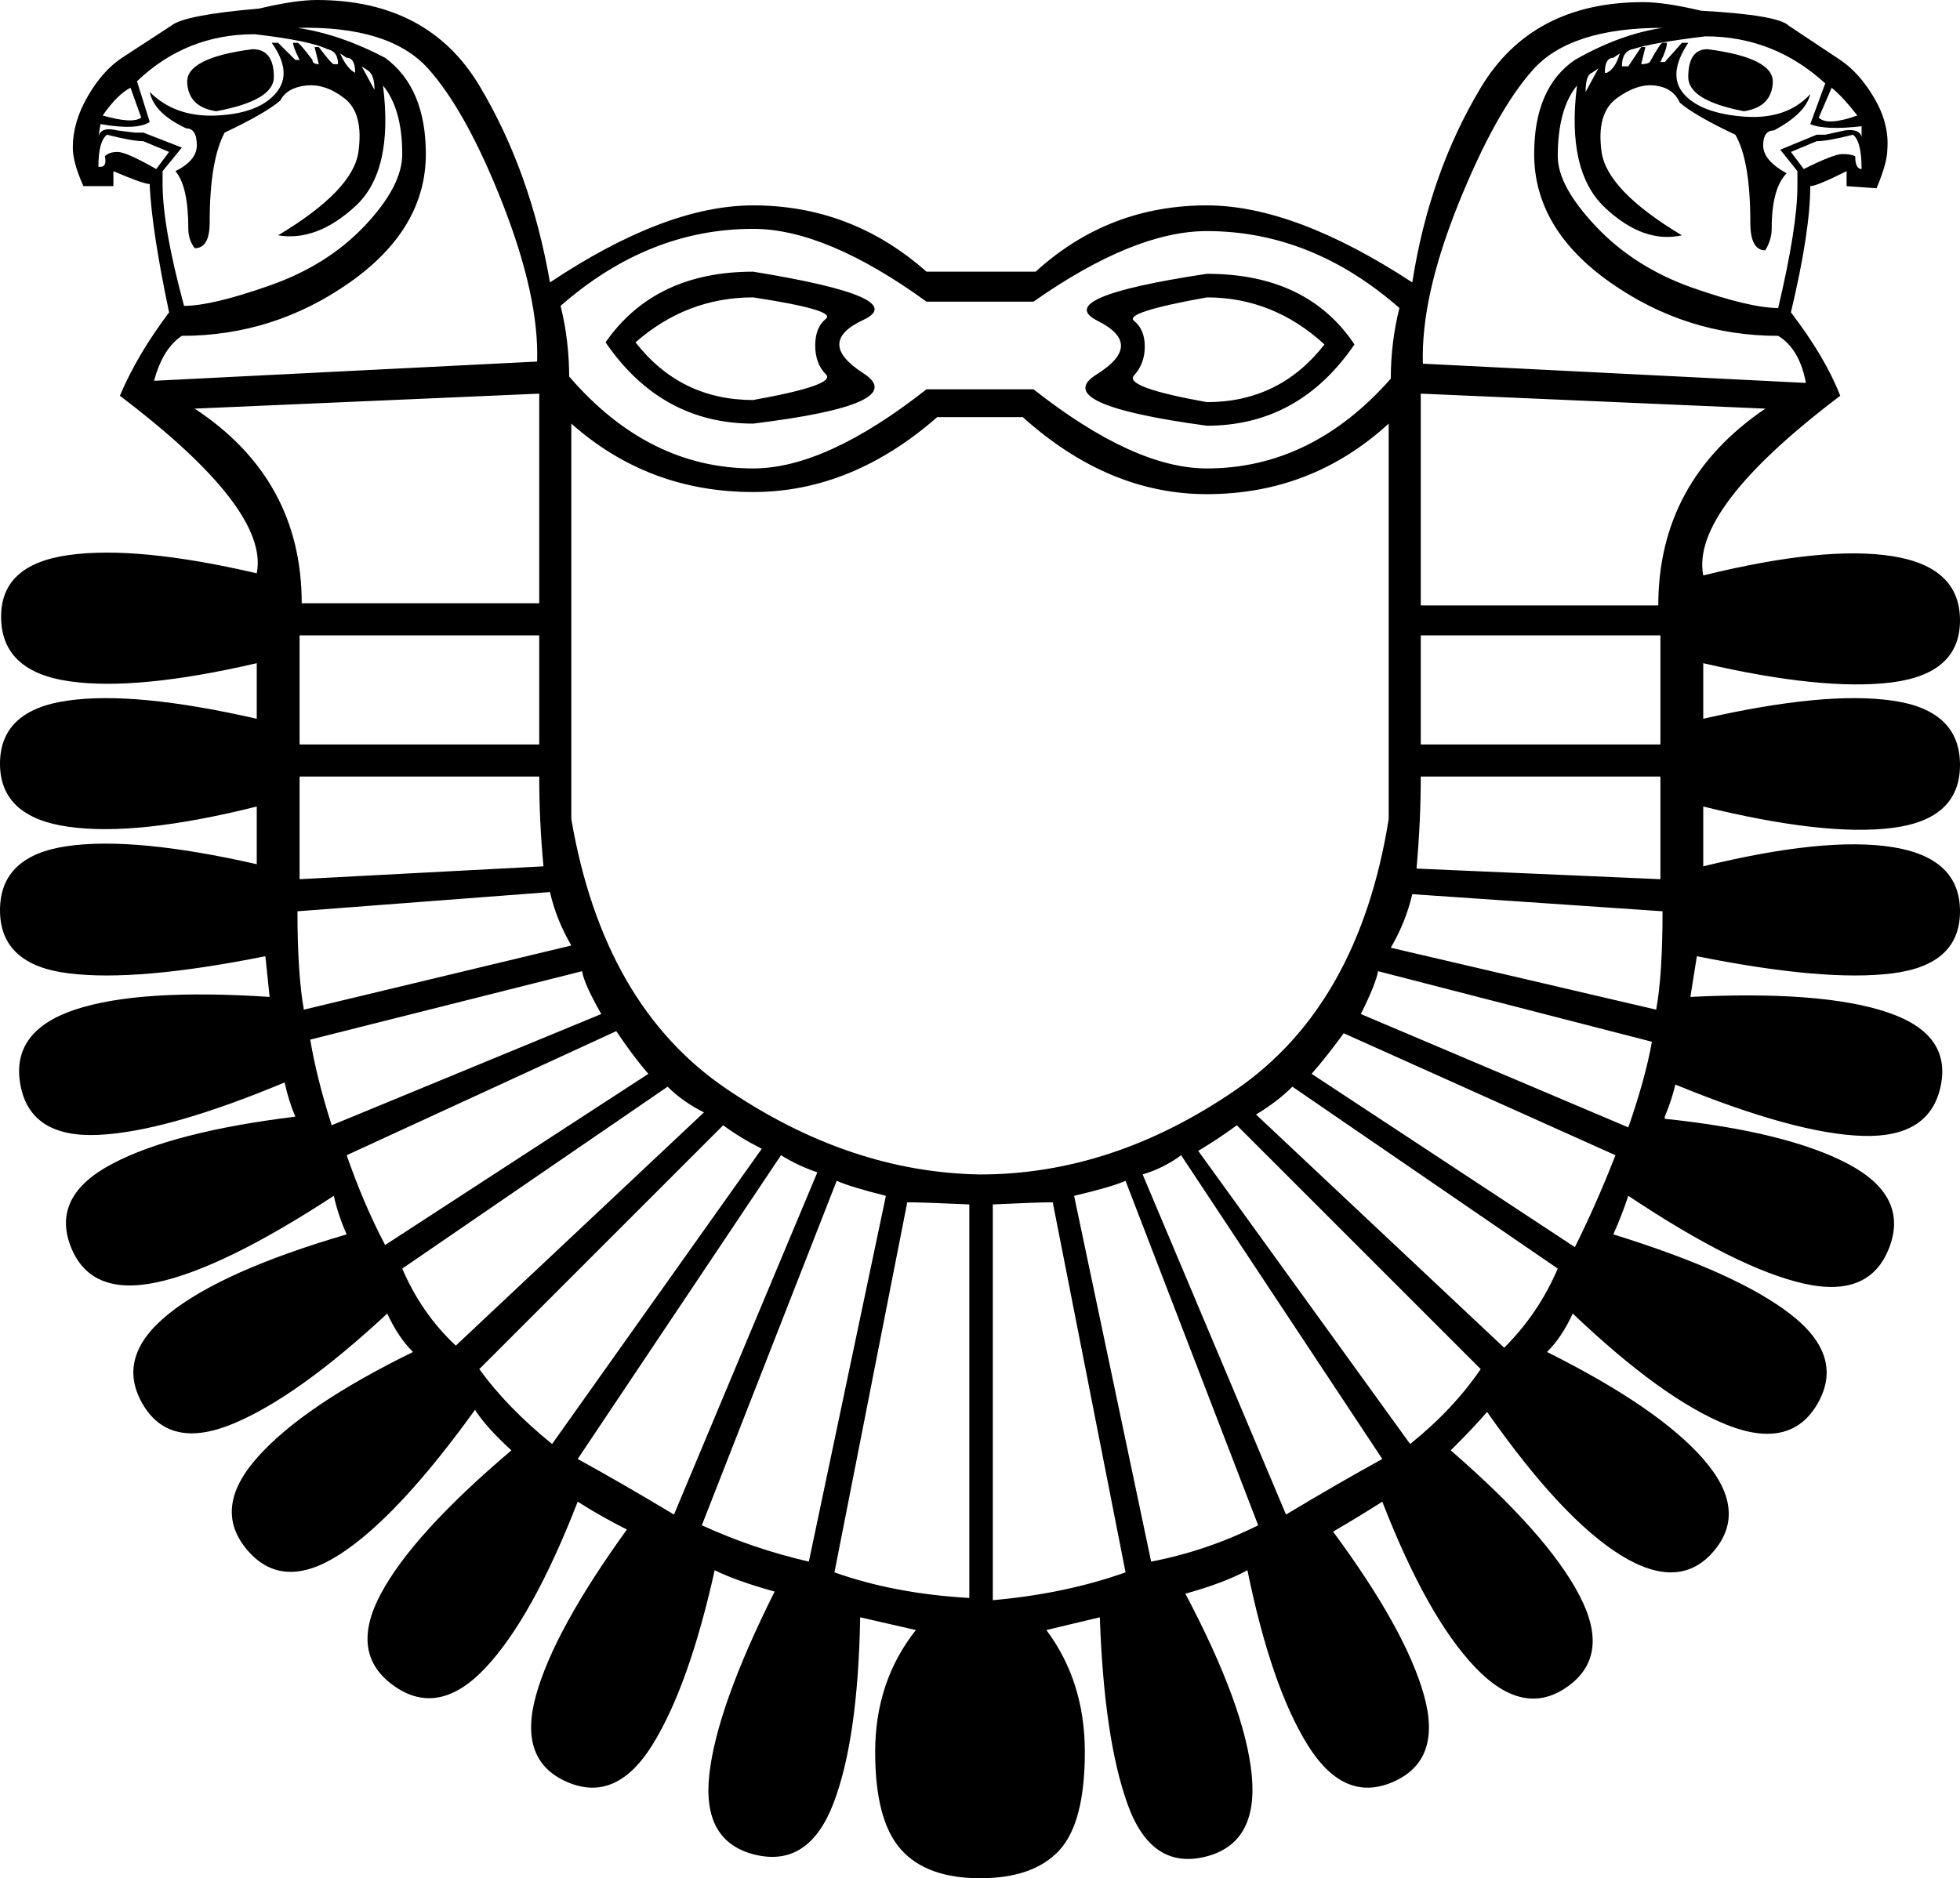 <?xml version='1.0' encoding ='UTF-8' standalone='yes'?>
<svg width='17.527' height='16.8' xmlns:inkscape='http://www.inkscape.org/namespaces/inkscape'>
<path style='fill:#000000; stroke:none' d=' M 6.735 2.43  Q 8.151 2.66 7.721 2.861  Q 7.29 3.062 7.721 3.339  Q 8.151 3.616 6.735 3.789  Q 5.913 3.789 5.415 3.062  Q 5.855 2.43 6.735 2.43  Z  M 5.683 3.062  Q 6.085 3.578 6.735 3.578  Q 7.482 3.444 7.386 3.349  Q 7.29 3.253 7.29 3.09  Q 7.29 2.928 7.386 2.851  Q 7.482 2.774 6.735 2.66  Q 6.142 2.66 5.683 3.062  Z  M 2.679 5.683  L 2.679 6.659  L 4.822 6.659  L 4.822 5.683  L 2.679 5.683  Z  M 2.66 0.249  Q 3.042 0.306 3.444 0.517  Q 3.808 0.785 3.808 1.378  Q 3.808 2.047 3.128 2.526  Q 2.449 3.004 1.626 3.004  Q 1.454 3.119 1.378 3.406  L 4.803 3.234  Q 4.822 2.66 4.497 1.827  Q 4.171 0.995 3.827 0.612  Q 3.482 0.23 2.66 0.249  Z  M 2.258 0.44  Q 2.449 0.44 2.449 0.689  Q 2.449 0.899 1.933 0.995  Q 1.684 0.957 1.674 0.737  Q 1.665 0.517 2.258 0.44  Z  M 3.042 0.478  Q 3.1 0.612 3.176 0.651  L 3.176 0.651  Q 3.176 0.517 3.1 0.517  L 3.042 0.478  Z  M 3.234 0.593  L 3.349 0.804  Q 3.349 0.67 3.291 0.631  L 3.234 0.593  Z  M 0.918 1.033  Q 1.186 1.11 1.263 1.052  L 1.167 0.785  Q 1.052 0.842 0.918 1.033  Z  M 0.899 1.11  L 0.88 1.225  Q 0.899 1.129 1.052 1.167  L 1.205 1.186  L 1.282 1.186  L 1.626 1.32  L 1.454 1.531  L 1.454 1.646  Q 1.454 2.028 1.646 2.736  Q 1.894 2.736 2.411 2.554  Q 2.928 2.373 3.262 2.019  Q 3.597 1.665 3.597 1.378  Q 3.597 0.976 3.425 0.765  Q 3.521 1.531 3.176 1.846  Q 2.832 2.162 2.487 2.105  Q 3.157 1.703 3.205 1.359  Q 3.253 1.014 3.081 0.88  Q 2.908 0.746 2.736 0.765  Q 2.564 0.785 2.507 0.899  Q 2.373 1.014 2.009 1.186  Q 1.875 1.435 1.875 1.99  Q 1.875 2.22 1.741 2.22  Q 1.684 2.143 1.684 2.047  Q 1.684 1.665 1.569 1.531  Q 1.76 1.435 1.76 1.301  Q 1.76 1.148 1.665 1.148  Q 1.378 1.014 1.339 0.823  Q 1.569 1.052 1.942 1.033  Q 2.315 1.014 2.468 0.832  Q 2.621 0.651 2.43 0.383  L 2.487 0.383  L 2.641 0.536  L 2.679 0.536  Q 2.621 0.421 2.621 0.383  L 2.66 0.383  Q 2.679 0.383 2.794 0.536  Q 2.794 0.574 2.851 0.574  L 2.813 0.421  L 2.851 0.421  Q 2.966 0.574 2.985 0.574  L 3.023 0.574  Q 3.023 0.459 2.928 0.44  Q 2.774 0.364 2.277 0.306  Q 1.665 0.306 1.225 0.727  L 1.339 1.091  Q 1.225 1.167 0.899 1.11  Z  M 0.88 1.492  L 0.899 1.492  Q 0.957 1.492 0.938 1.397  Q 0.976 1.359 1.052 1.359  Q 1.129 1.359 1.397 1.512  L 1.512 1.359  L 1.282 1.263  Q 1.186 1.263 0.957 1.205  Q 0.88 1.263 0.88 1.492  Z  M 2.679 6.946  L 2.679 7.864  L 4.86 7.749  Q 4.822 7.348 4.822 6.946  L 2.679 6.946  Z  M 2.66 8.151  Q 2.66 8.706 2.717 9.031  L 5.109 8.457  Q 4.975 8.228 4.918 7.979  L 2.66 8.151  Z  M 2.774 9.299  Q 2.832 9.644 2.966 10.065  L 5.377 9.07  Q 5.224 8.802 5.205 8.687  L 2.774 9.299  Z  M 3.1 10.333  Q 3.253 10.773 3.444 11.136  L 5.798 9.605  Q 5.664 9.452 5.511 9.223  L 3.1 10.333  Z  M 3.597 11.347  Q 3.769 11.749 4.076 12.036  L 6.295 9.95  Q 6.104 9.854 5.97 9.72  L 3.597 11.347  Z  M 4.286 12.246  Q 4.535 12.59 4.937 12.916  L 6.812 10.275  Q 6.621 10.179 6.467 10.065  L 4.286 12.246  Z  M 5.166 13.05  Q 5.549 13.26 6.027 13.547  L 7.309 10.486  Q 7.137 10.428 6.984 10.333  L 5.166 13.05  Z  M 6.276 13.643  Q 6.735 13.853 7.233 13.968  L 7.922 10.696  Q 7.615 10.62 7.482 10.562  L 6.276 13.643  Z  M 7.462 14.064  Q 7.998 14.255 8.668 14.293  L 8.668 10.773  Q 8.247 10.754 8.113 10.754  L 7.462 14.064  Z  M 2.698 5.396  L 4.822 5.396  L 4.822 3.521  L 1.741 3.655  Q 2.698 4.286 2.698 5.396  Z  M 14.829 5.415  Q 14.829 4.305 15.786 3.655  L 12.705 3.521  L 12.705 5.415  L 14.829 5.415  Z  M 12.418 7.328  L 12.418 3.789  Q 11.729 4.42 10.792 4.42  Q 9.912 4.42 9.146 3.731  L 8.381 3.731  Q 7.615 4.401 6.735 4.401  Q 5.798 4.401 5.109 3.789  L 5.109 7.328  Q 5.396 8.993 6.496 9.739  Q 7.596 10.486 8.764 10.505  Q 9.95 10.505 11.05 9.749  Q 12.15 8.993 12.418 7.328  Z  M 9.242 3.482  Q 10.141 4.19 10.792 4.19  Q 11.729 4.19 12.437 3.387  L 12.437 3.387  Q 12.437 3.062 12.514 2.755  Q 11.729 2.067 10.792 2.067  Q 10.141 2.067 9.242 2.698  L 8.285 2.698  Q 7.386 2.047 6.735 2.047  Q 5.798 2.047 5.013 2.736  Q 5.09 3.042 5.09 3.387  L 5.09 3.368  Q 5.798 4.19 6.735 4.19  Q 7.386 4.19 8.285 3.482  L 9.242 3.482  Z  M 8.764 16.8  Q 8.285 16.8 8.056 16.542  Q 7.826 16.283 7.826 15.671  Q 7.826 15.04 8.19 14.58  L 7.692 14.466  Q 7.673 15.556 7.453 16.13  Q 7.233 16.704 6.754 16.59  Q 6.276 16.475 6.343 15.872  Q 6.41 15.269 6.927 14.236  Q 6.582 14.14 6.391 14.045  Q 6.161 15.078 5.836 15.604  Q 5.511 16.13 5.071 15.939  Q 4.631 15.748 4.793 15.164  Q 4.956 14.58 5.606 13.681  Q 5.377 13.566 5.166 13.432  Q 4.764 14.466 4.344 14.915  Q 3.923 15.365 3.521 15.078  Q 3.119 14.791 3.406 14.255  Q 3.693 13.719 4.573 12.973  L 4.573 12.973  Q 4.344 12.763 4.248 12.61  Q 3.559 13.566 3.042 13.901  Q 2.526 14.236 2.21 13.863  Q 1.894 13.49 2.306 13.031  Q 2.717 12.571 3.693 12.093  Q 3.559 11.959 3.463 11.749  Q 2.66 12.495 2.086 12.734  Q 1.512 12.973 1.272 12.552  Q 1.033 12.131 1.512 11.749  Q 1.99 11.366 3.1 11.041  Q 3.023 10.868 2.985 10.696  Q 1.99 11.347 1.397 11.471  Q 0.804 11.595 0.631 11.146  Q 0.459 10.696 1.005 10.409  Q 1.55 10.122 2.641 9.988  L 2.641 9.988  Q 2.583 9.854 2.545 9.682  Q 1.492 10.122 0.88 10.151  Q 0.268 10.179 0.182 9.701  Q 0.096 9.223 0.67 9.031  Q 1.244 8.84 2.411 8.917  L 2.373 8.553  Q 1.225 8.783 0.612 8.706  Q 0 8.63 0 8.142  Q 0 7.654 0.603 7.568  Q 1.205 7.482 2.296 7.73  L 2.296 7.214  Q 1.225 7.482 0.612 7.395  Q 0 7.309 0 6.831  Q 0 6.353 0.603 6.267  Q 1.205 6.18 2.296 6.429  Q 2.296 6.18 2.296 5.932  Q 1.225 6.18 0.622 6.094  Q 0.019 6.008 0.01 5.53  Q 0 5.051 0.612 4.965  Q 1.225 4.879 2.296 5.128  Q 2.411 4.554 1.072 3.54  Q 1.225 3.176 1.512 2.794  Q 1.359 2.067 1.339 1.665  L 1.339 1.646  Q 1.282 1.646 1.014 1.531  L 1.014 1.665  L 0.746 1.665  Q 0.651 1.454 0.651 1.32  Q 0.651 1.091 0.785 0.861  Q 0.918 0.631 1.091 0.517  L 1.531 0.23  Q 1.646 0.134 2.315 0.077  Q 2.641 0 2.832 0  Q 3.827 0 4.286 0.765  Q 4.745 1.531 4.918 2.526  Q 5.951 1.837 6.735 1.837  Q 7.615 1.837 8.285 2.43  L 9.261 2.43  Q 9.912 1.837 10.792 1.837  Q 11.576 1.837 12.629 2.526  Q 12.782 1.55 13.241 0.785  Q 13.7 0.019 14.695 0.019  Q 14.887 0.019 15.212 0.096  Q 15.901 0.134 15.996 0.23  L 16.456 0.536  Q 16.628 0.651 16.762 0.88  Q 16.896 1.11 16.877 1.339  Q 16.877 1.454 16.781 1.684  L 16.513 1.665  L 16.513 1.531  Q 16.245 1.665 16.188 1.665  L 16.188 1.665  Q 16.188 2.067 16.015 2.794  Q 16.322 3.195 16.456 3.54  Q 15.116 4.554 15.231 5.147  Q 16.322 4.879 16.924 4.975  Q 17.527 5.071 17.527 5.549  Q 17.527 6.027 16.915 6.104  Q 16.303 6.18 15.231 5.932  Q 15.231 6.2 15.231 6.429  Q 16.322 6.18 16.924 6.267  Q 17.527 6.353 17.527 6.841  Q 17.527 7.328 16.924 7.405  Q 16.322 7.482 15.231 7.214  L 15.231 7.749  Q 16.322 7.482 16.924 7.577  Q 17.527 7.673 17.527 8.151  Q 17.527 8.63 16.924 8.706  Q 16.322 8.783 15.174 8.553  L 15.116 8.917  Q 16.283 8.859 16.867 9.051  Q 17.451 9.242 17.355 9.711  Q 17.259 10.179 16.656 10.16  Q 16.054 10.141 14.982 9.701  Q 14.944 9.854 14.887 9.988  L 14.887 10.007  Q 15.977 10.122 16.523 10.409  Q 17.068 10.696 16.896 11.155  Q 16.723 11.615 16.13 11.481  Q 15.537 11.347 14.561 10.696  Q 14.504 10.868 14.427 11.041  Q 15.537 11.385 16.015 11.758  Q 16.494 12.131 16.255 12.552  Q 16.015 12.973 15.441 12.744  Q 14.867 12.514 14.064 11.749  Q 13.968 11.959 13.834 12.093  Q 14.829 12.59 15.231 13.05  Q 15.633 13.509 15.327 13.872  Q 15.021 14.236 14.494 13.911  Q 13.968 13.585 13.298 12.629  Q 13.184 12.763 12.973 12.973  L 12.973 12.973  Q 13.834 13.719 14.121 14.265  Q 14.408 14.81 14.016 15.087  Q 13.624 15.365 13.193 14.915  Q 12.763 14.466 12.361 13.432  Q 12.15 13.566 11.921 13.7  Q 12.571 14.58 12.734 15.164  Q 12.897 15.748 12.456 15.939  Q 12.016 16.13 11.691 15.604  Q 11.366 15.078 11.155 14.045  Q 10.945 14.159 10.6 14.255  Q 11.136 15.269 11.194 15.882  Q 11.251 16.494 10.773 16.609  Q 10.294 16.723 10.084 16.14  Q 9.873 15.556 9.835 14.466  L 9.357 14.58  Q 9.701 15.04 9.701 15.671  Q 9.701 16.303 9.472 16.551  Q 9.242 16.8 8.764 16.8  Z  M 9.414 10.754  Q 9.28 10.754 8.878 10.773  L 8.878 14.313  Q 9.529 14.255 10.065 14.064  L 9.414 10.754  Z  M 10.065 10.562  Q 9.931 10.62 9.605 10.696  L 10.294 13.968  Q 10.792 13.872 11.251 13.643  L 10.065 10.562  Z  M 10.562 10.333  Q 10.409 10.447 10.218 10.505  L 11.5 13.547  Q 11.978 13.26 12.361 13.05  L 10.562 10.333  Z  M 11.06 10.065  Q 10.907 10.179 10.715 10.294  L 12.61 12.916  Q 12.992 12.61 13.241 12.246  L 11.06 10.065  Z  M 11.557 9.72  Q 11.423 9.854 11.232 9.969  L 13.451 12.055  Q 13.758 11.749 13.93 11.347  L 11.557 9.72  Z  M 12.016 9.242  Q 11.863 9.452 11.729 9.605  L 14.083 11.155  Q 14.274 10.773 14.446 10.333  L 12.016 9.242  Z  M 12.323 8.687  Q 12.303 8.802 12.169 9.07  L 14.561 10.084  Q 14.714 9.644 14.772 9.318  L 12.323 8.687  Z  M 12.629 7.998  Q 12.571 8.247 12.437 8.477  L 14.81 9.031  Q 14.867 8.725 14.867 8.151  L 12.629 7.998  Z  M 12.705 6.946  Q 12.705 7.348 12.667 7.769  L 14.848 7.864  L 14.848 6.946  L 12.705 6.946  Z  M 16.647 1.512  Q 16.647 1.263 16.57 1.205  Q 16.341 1.263 16.245 1.263  L 16.015 1.359  L 16.13 1.512  Q 16.398 1.378 16.475 1.378  Q 16.551 1.378 16.59 1.397  Q 16.59 1.512 16.647 1.512  L 16.647 1.512  Z  M 16.647 1.129  Q 16.322 1.167 16.188 1.11  L 16.322 0.746  Q 15.862 0.325 15.25 0.325  Q 14.772 0.383 14.6 0.44  Q 14.504 0.459 14.504 0.593  L 14.561 0.593  Q 14.561 0.593 14.676 0.421  L 14.714 0.421  L 14.676 0.574  Q 14.733 0.574 14.753 0.555  Q 14.848 0.383 14.867 0.383  L 14.906 0.383  Q 14.906 0.44 14.848 0.555  L 14.887 0.555  L 15.04 0.383  L 15.097 0.383  Q 14.906 0.67 15.059 0.842  Q 15.212 1.014 15.595 1.043  Q 15.977 1.072 16.188 0.842  Q 16.149 1.014 15.862 1.167  Q 15.767 1.167 15.767 1.301  Q 15.767 1.435 15.977 1.55  Q 15.843 1.684 15.843 2.047  Q 15.843 2.143 15.786 2.239  Q 15.652 2.239 15.652 1.99  Q 15.652 1.435 15.518 1.205  Q 15.154 1.033 15.021 0.918  Q 14.963 0.785 14.8 0.765  Q 14.638 0.746 14.456 0.88  Q 14.274 1.014 14.322 1.359  Q 14.37 1.703 15.04 2.105  Q 14.695 2.181 14.351 1.856  Q 14.006 1.531 14.102 0.765  Q 13.93 0.976 13.93 1.397  Q 13.93 1.665 14.274 2.028  Q 14.619 2.392 15.135 2.574  Q 15.652 2.755 15.901 2.755  Q 16.073 2.028 16.073 1.665  L 16.073 1.531  L 15.92 1.339  L 16.245 1.205  L 16.322 1.205  L 16.494 1.167  Q 16.628 1.148 16.647 1.225  L 16.647 1.129  Z  M 16.609 1.033  Q 16.475 0.861 16.379 0.785  L 16.264 1.052  Q 16.341 1.129 16.609 1.033  Z  M 14.236 0.651  Q 14.179 0.67 14.179 0.823  L 14.293 0.612  L 14.236 0.651  Z  M 14.427 0.517  Q 14.351 0.517 14.351 0.651  L 14.37 0.651  Q 14.446 0.612 14.485 0.478  L 14.427 0.517  Z  M 15.269 0.44  Q 15.862 0.517 15.853 0.737  Q 15.843 0.957 15.595 0.995  Q 15.097 0.899 15.097 0.689  Q 15.097 0.44 15.269 0.44  Z  M 14.867 0.249  Q 14.045 0.249 13.71 0.622  Q 13.375 0.995 13.04 1.827  Q 12.705 2.66 12.724 3.253  L 16.149 3.425  Q 16.092 3.119 15.901 3.004  Q 15.078 3.004 14.399 2.526  Q 13.719 2.047 13.719 1.378  Q 13.719 0.785 14.083 0.536  Q 14.485 0.306 14.867 0.249  Z  M 12.705 5.683  L 12.705 6.659  L 14.848 6.659  L 14.848 5.683  L 12.705 5.683  Z  M 11.844 3.081  Q 11.385 2.66 10.792 2.66  Q 10.046 2.794 10.141 2.87  Q 10.237 2.947 10.237 3.1  Q 10.237 3.253 10.141 3.358  Q 10.046 3.463 10.792 3.597  Q 11.442 3.597 11.844 3.081  Z  M 10.792 2.449  Q 11.691 2.449 12.112 3.081  Q 11.615 3.808 10.792 3.808  Q 9.376 3.616 9.806 3.349  Q 10.237 3.081 9.816 2.87  Q 9.395 2.66 10.792 2.449  Z '/></svg>
